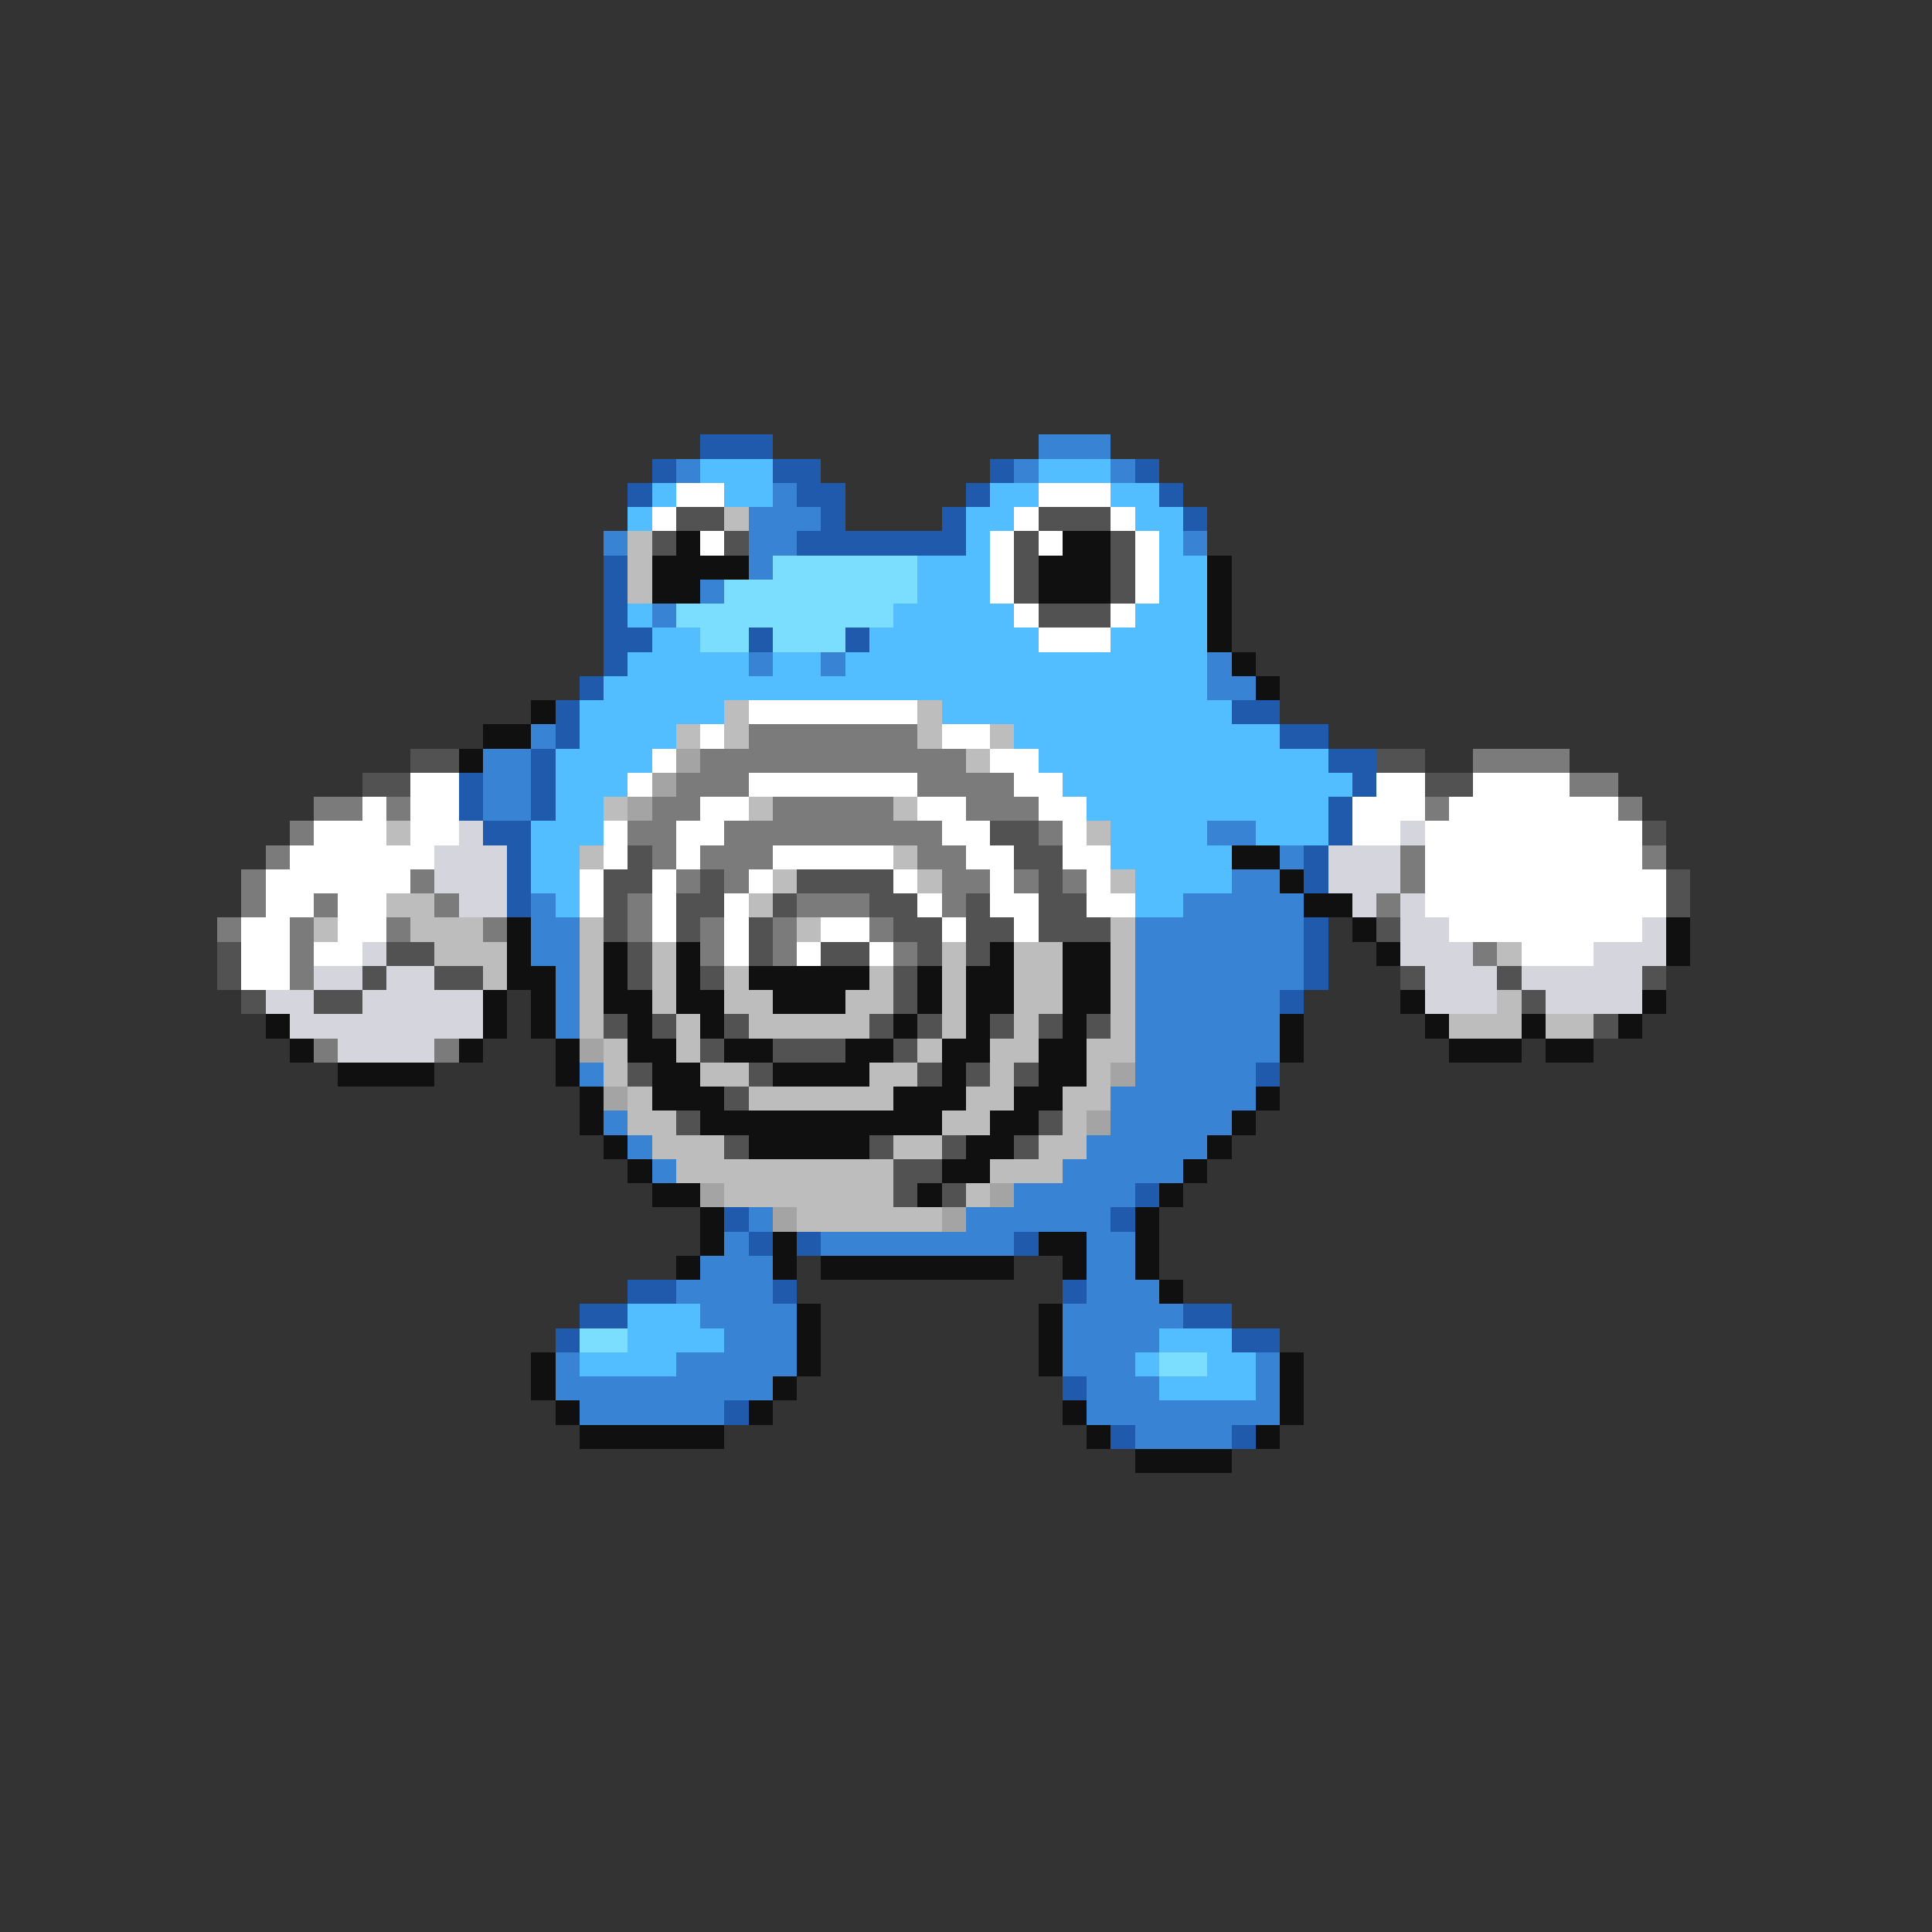 <svg xmlns="http://www.w3.org/2000/svg" viewBox="0 -0.5 80 80" shape-rendering="crispEdges">
<rect x="0" y="-0.5" width="80" height="80" fill="#333333" stroke="none"/>
<path stroke="#205aac" d="M29 18h3M27 19h1M32 19h2M41 19h1M47 19h1M26 20h1M33 20h2M40 20h1M48 20h1M34 21h1M39 21h1M49 21h1M33 22h7M25 23h1M25 24h1M25 25h1M25 26h2M31 26h1M35 26h1M25 27h1M24 28h1M23 29h1M51 29h2M23 30h1M53 30h2M22 31h1M55 31h2M19 32h1M22 32h1M56 32h1M19 33h1M22 33h1M55 33h1M20 34h2M55 34h1M21 35h1M54 35h1M21 36h1M54 36h1M21 37h1M54 38h1M54 39h1M54 40h1M53 41h1M52 44h1M47 49h1M30 50h1M46 50h1M31 51h1M33 51h1M42 51h1M26 53h2M32 53h1M44 53h1M24 54h2M49 54h2M23 55h1M51 55h2M44 57h1M30 58h1M46 59h1M51 59h1" />
<path stroke="#3983d5" d="M43 18h3M28 19h1M42 19h1M46 19h1M32 20h1M31 21h3M25 22h1M31 22h2M49 22h1M31 23h1M29 24h1M27 25h1M31 27h1M34 27h1M50 27h1M50 28h2M22 30h1M20 31h2M20 32h2M20 33h2M50 34h2M53 35h1M51 36h2M22 37h1M49 37h5M22 38h2M47 38h7M22 39h2M47 39h7M23 40h1M47 40h7M23 41h1M47 41h6M23 42h1M47 42h6M47 43h6M24 44h1M47 44h5M46 45h6M25 46h1M46 46h5M26 47h1M45 47h5M27 48h1M44 48h5M42 49h5M31 50h1M40 50h6M30 51h1M34 51h8M45 51h2M29 52h3M45 52h2M28 53h4M45 53h3M29 54h4M44 54h5M30 55h3M44 55h4M23 56h1M28 56h5M44 56h3M52 56h1M23 57h9M45 57h3M52 57h1M24 58h6M45 58h8M47 59h4" />
<path stroke="#52bdff" d="M29 19h3M43 19h3M27 20h1M30 20h2M41 20h2M46 20h2M26 21h1M40 21h2M47 21h2M40 22h1M48 22h1M38 23h3M48 23h2M38 24h3M48 24h2M26 25h1M37 25h5M47 25h3M27 26h2M36 26h7M46 26h4M26 27h5M32 27h2M35 27h15M25 28h25M24 29h6M39 29h12M24 30h4M42 30h11M23 31h4M43 31h12M23 32h3M44 32h12M23 33h2M45 33h10M22 34h3M46 34h4M52 34h3M22 35h2M46 35h5M22 36h2M47 36h4M23 37h1M47 37h2M26 54h3M26 55h4M48 55h3M24 56h4M47 56h1M50 56h2M48 57h4" />
<path stroke="#ffffff" d="M28 20h2M43 20h3M27 21h1M42 21h1M46 21h1M29 22h1M41 22h1M43 22h1M47 22h1M41 23h1M47 23h1M41 24h1M47 24h1M42 25h1M46 25h1M43 26h3M31 29h7M29 30h1M39 30h2M27 31h1M41 31h2M17 32h2M26 32h1M31 32h7M42 32h2M57 32h2M61 32h4M15 33h1M17 33h2M29 33h2M38 33h2M43 33h2M56 33h3M60 33h7M13 34h3M17 34h2M25 34h1M28 34h2M39 34h2M44 34h1M56 34h2M59 34h9M12 35h6M25 35h1M28 35h1M32 35h5M40 35h2M44 35h2M59 35h9M11 36h6M24 36h1M27 36h1M31 36h1M37 36h1M41 36h1M45 36h1M59 36h10M11 37h2M14 37h2M24 37h1M27 37h1M30 37h1M38 37h1M41 37h2M45 37h2M59 37h10M10 38h2M14 38h2M27 38h1M30 38h1M34 38h2M39 38h1M42 38h1M60 38h8M10 39h2M13 39h2M30 39h1M33 39h1M36 39h1M63 39h3M10 40h2" />
<path stroke="#525252" d="M28 21h2M43 21h3M27 22h1M30 22h1M42 22h1M46 22h1M42 23h1M46 23h1M42 24h1M46 24h1M43 25h3M17 31h2M57 31h2M15 32h2M59 32h2M41 34h2M68 34h1M26 35h1M42 35h2M25 36h2M29 36h1M33 36h4M43 36h1M69 36h1M25 37h1M28 37h2M32 37h1M36 37h2M40 37h1M43 37h2M69 37h1M25 38h1M28 38h1M31 38h1M37 38h2M40 38h2M43 38h3M57 38h1M9 39h1M16 39h2M26 39h1M31 39h1M34 39h2M38 39h1M40 39h1M9 40h1M15 40h1M18 40h2M26 40h1M29 40h1M37 40h1M58 40h1M62 40h1M68 40h1M10 41h1M13 41h2M37 41h1M63 41h1M25 42h1M27 42h1M30 42h1M36 42h1M38 42h1M41 42h1M43 42h1M45 42h1M66 42h1M29 43h1M32 43h3M37 43h1M26 44h1M31 44h1M38 44h1M40 44h1M42 44h1M30 45h1M28 46h1M43 46h1M30 47h1M36 47h1M39 47h1M42 47h1M37 48h2M37 49h1M39 49h1" />
<path stroke="#bdbdbd" d="M30 21h1M26 22h1M26 23h1M26 24h1M30 29h1M38 29h1M28 30h1M30 30h1M38 30h1M41 30h1M40 31h1M25 33h1M31 33h1M37 33h1M16 34h1M45 34h1M24 35h1M37 35h1M32 36h1M38 36h1M46 36h1M16 37h2M31 37h1M13 38h1M17 38h3M24 38h1M33 38h1M46 38h1M18 39h3M24 39h1M27 39h1M39 39h1M42 39h2M46 39h1M62 39h1M20 40h1M24 40h1M27 40h1M30 40h1M36 40h1M39 40h1M42 40h2M46 40h1M24 41h1M27 41h1M30 41h2M35 41h2M39 41h1M42 41h2M46 41h1M62 41h1M24 42h1M28 42h1M31 42h5M39 42h1M42 42h1M46 42h1M60 42h3M64 42h2M25 43h1M28 43h1M38 43h1M41 43h2M45 43h2M25 44h1M29 44h2M36 44h2M41 44h1M45 44h1M26 45h1M31 45h6M40 45h2M44 45h2M26 46h2M39 46h2M44 46h1M27 47h3M37 47h2M43 47h2M28 48h9M41 48h3M30 49h7M40 49h1M33 50h6" />
<path stroke="#101010" d="M28 22h1M44 22h2M27 23h4M43 23h3M50 23h1M27 24h2M43 24h3M50 24h1M50 25h1M50 26h1M51 27h1M52 28h1M22 29h1M20 30h2M19 31h1M51 35h2M53 36h1M54 37h2M21 38h1M56 38h1M69 38h1M21 39h1M25 39h1M28 39h1M41 39h1M44 39h2M57 39h1M69 39h1M21 40h2M25 40h1M28 40h1M31 40h5M38 40h1M40 40h2M44 40h2M20 41h1M22 41h1M25 41h2M28 41h2M32 41h3M38 41h1M40 41h2M44 41h2M58 41h1M68 41h1M11 42h1M20 42h1M22 42h1M26 42h1M29 42h1M37 42h1M40 42h1M44 42h1M53 42h1M59 42h1M63 42h1M67 42h1M12 43h1M19 43h1M23 43h1M26 43h2M30 43h2M35 43h2M39 43h2M43 43h2M53 43h1M60 43h3M64 43h2M14 44h4M23 44h1M27 44h2M32 44h4M39 44h1M43 44h2M24 45h1M27 45h3M37 45h3M42 45h2M52 45h1M24 46h1M29 46h10M41 46h2M51 46h1M25 47h1M31 47h5M40 47h2M50 47h1M26 48h1M39 48h2M49 48h1M27 49h2M38 49h1M48 49h1M29 50h1M47 50h1M29 51h1M32 51h1M43 51h2M47 51h1M28 52h1M32 52h1M34 52h8M44 52h1M47 52h1M48 53h1M33 54h1M43 54h1M33 55h1M43 55h1M22 56h1M33 56h1M43 56h1M53 56h1M22 57h1M32 57h1M53 57h1M23 58h1M31 58h1M44 58h1M53 58h1M24 59h6M45 59h1M52 59h1M47 60h4" />
<path stroke="#7bdeff" d="M32 23h6M30 24h8M28 25h9M29 26h2M32 26h3M24 55h2M48 56h2" />
<path stroke="#7b7b7b" d="M31 30h7M29 31h11M61 31h4M28 32h3M38 32h4M65 32h2M13 33h2M16 33h1M27 33h2M32 33h5M40 33h3M59 33h1M67 33h1M12 34h1M26 34h2M30 34h9M43 34h1M11 35h1M27 35h1M29 35h3M38 35h2M58 35h1M68 35h1M10 36h1M17 36h1M28 36h1M30 36h1M39 36h2M42 36h1M44 36h1M58 36h1M10 37h1M13 37h1M18 37h1M26 37h1M33 37h3M39 37h1M57 37h1M9 38h1M12 38h1M16 38h1M20 38h1M26 38h1M29 38h1M32 38h1M36 38h1M12 39h1M29 39h1M32 39h1M37 39h1M61 39h1M12 40h1M13 43h1M18 43h1" />
<path stroke="#a4a4a4" d="M28 31h1M27 32h1M26 33h1M24 43h1M46 44h1M25 45h1M45 46h1M29 49h1M41 49h1M32 50h1M39 50h1" />
<path stroke="#d5d5de" d="M19 34h1M58 34h1M18 35h3M55 35h3M18 36h3M55 36h3M19 37h2M56 37h1M58 37h1M58 38h2M68 38h1M15 39h1M58 39h3M66 39h3M13 40h2M16 40h2M59 40h3M63 40h5M11 41h2M15 41h5M59 41h3M64 41h4M12 42h8M14 43h4" />
</svg>